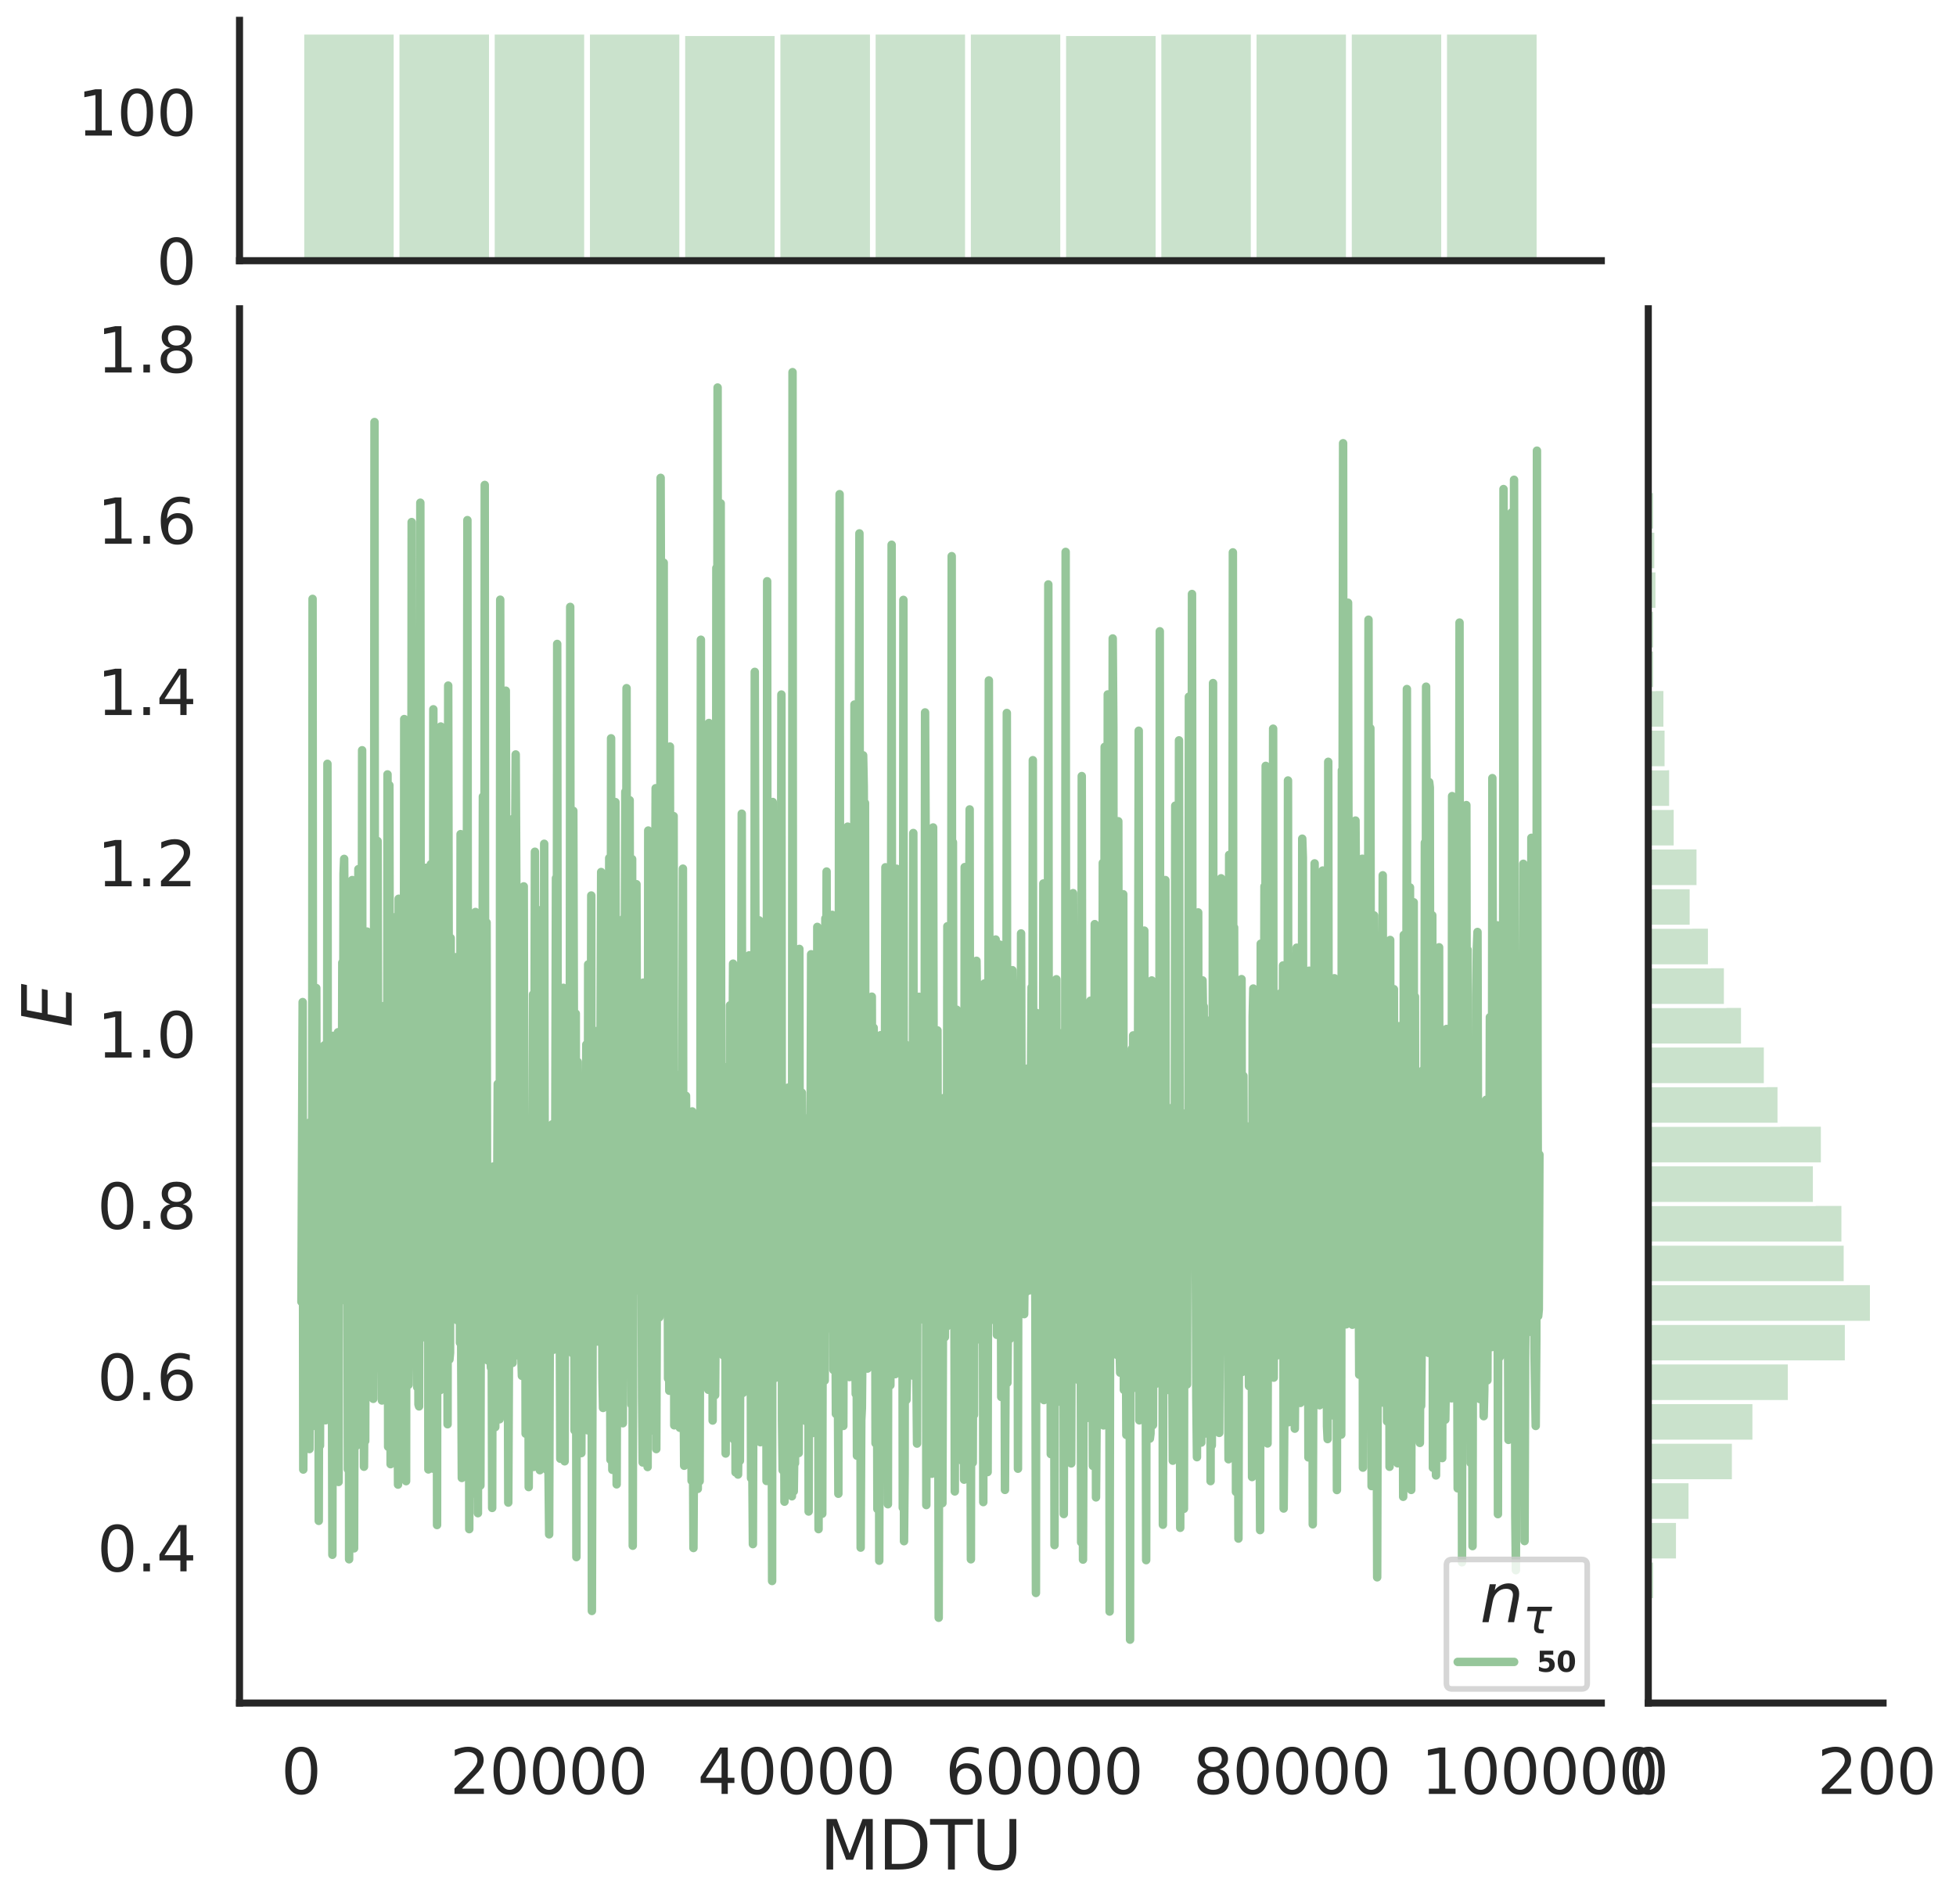 <?xml version="1.0" encoding="utf-8" standalone="no"?>
<!DOCTYPE svg PUBLIC "-//W3C//DTD SVG 1.1//EN"
  "http://www.w3.org/Graphics/SVG/1.1/DTD/svg11.dtd">
<svg height="675.079pt" version="1.1" viewBox="0 0 693.425 675.079" width="693.425pt" xmlns="http://www.w3.org/2000/svg" xmlns:xlink="http://www.w3.org/1999/xlink">
 <defs>
  <style type="text/css">*{stroke-linecap:butt;stroke-linejoin:round;}</style>
 </defs>
 <g id="figure_1">
  <g id="patch_1">
   <path d="M 0 675.079 
L 693.425 675.079 
L 693.425 0 
L 0 0 
z
" style="fill:#ffffff;"/>
  </g>
  <g id="axes_1">
   <g id="patch_2">
    <path d="M 84.914 603.86 
L 567.69 603.86 
L 567.69 109.485 
L 84.914 109.485 
z
" style="fill:none;"/>
   </g>
   <g id="matplotlib.axis_1">
    <g id="xtick_1">
     <g id="text_1">
      <!-- 0 -->
      <g style="fill:#262626;" transform="translate(99.64 636.077)scale(0.22 -0.22)">
       <defs>
        <path d="M 2034 4250 
Q 1547 4250 1301 3770 
Q 1056 3291 1056 2328 
Q 1056 1369 1301 889 
Q 1547 409 2034 409 
Q 2525 409 2770 889 
Q 3016 1369 3016 2328 
Q 3016 3291 2770 3770 
Q 2525 4250 2034 4250 
z
M 2034 4750 
Q 2819 4750 3233 4129 
Q 3647 3509 3647 2328 
Q 3647 1150 3233 529 
Q 2819 -91 2034 -91 
Q 1250 -91 836 529 
Q 422 1150 422 2328 
Q 422 3509 836 4129 
Q 1250 4750 2034 4750 
z
" id="DejaVuSans-30" transform="scale(0.016)"/>
       </defs>
       <use xlink:href="#DejaVuSans-30"/>
      </g>
     </g>
    </g>
    <g id="xtick_2">
     <g id="text_2">
      <!-- 20000 -->
      <g style="fill:#262626;" transform="translate(159.467 636.077)scale(0.22 -0.22)">
       <defs>
        <path d="M 1228 531 
L 3431 531 
L 3431 0 
L 469 0 
L 469 531 
Q 828 903 1448 1529 
Q 2069 2156 2228 2338 
Q 2531 2678 2651 2914 
Q 2772 3150 2772 3378 
Q 2772 3750 2511 3984 
Q 2250 4219 1831 4219 
Q 1534 4219 1204 4116 
Q 875 4013 500 3803 
L 500 4441 
Q 881 4594 1212 4672 
Q 1544 4750 1819 4750 
Q 2544 4750 2975 4387 
Q 3406 4025 3406 3419 
Q 3406 3131 3298 2873 
Q 3191 2616 2906 2266 
Q 2828 2175 2409 1742 
Q 1991 1309 1228 531 
z
" id="DejaVuSans-32" transform="scale(0.016)"/>
       </defs>
       <use xlink:href="#DejaVuSans-32"/>
       <use x="63.623" xlink:href="#DejaVuSans-30"/>
       <use x="127.246" xlink:href="#DejaVuSans-30"/>
       <use x="190.869" xlink:href="#DejaVuSans-30"/>
       <use x="254.492" xlink:href="#DejaVuSans-30"/>
      </g>
     </g>
    </g>
    <g id="xtick_3">
     <g id="text_3">
      <!-- 40000 -->
      <g style="fill:#262626;" transform="translate(247.288 636.077)scale(0.22 -0.22)">
       <defs>
        <path d="M 2419 4116 
L 825 1625 
L 2419 1625 
L 2419 4116 
z
M 2253 4666 
L 3047 4666 
L 3047 1625 
L 3713 1625 
L 3713 1100 
L 3047 1100 
L 3047 0 
L 2419 0 
L 2419 1100 
L 313 1100 
L 313 1709 
L 2253 4666 
z
" id="DejaVuSans-34" transform="scale(0.016)"/>
       </defs>
       <use xlink:href="#DejaVuSans-34"/>
       <use x="63.623" xlink:href="#DejaVuSans-30"/>
       <use x="127.246" xlink:href="#DejaVuSans-30"/>
       <use x="190.869" xlink:href="#DejaVuSans-30"/>
       <use x="254.492" xlink:href="#DejaVuSans-30"/>
      </g>
     </g>
    </g>
    <g id="xtick_4">
     <g id="text_4">
      <!-- 60000 -->
      <g style="fill:#262626;" transform="translate(335.109 636.077)scale(0.22 -0.22)">
       <defs>
        <path d="M 2113 2584 
Q 1688 2584 1439 2293 
Q 1191 2003 1191 1497 
Q 1191 994 1439 701 
Q 1688 409 2113 409 
Q 2538 409 2786 701 
Q 3034 994 3034 1497 
Q 3034 2003 2786 2293 
Q 2538 2584 2113 2584 
z
M 3366 4563 
L 3366 3988 
Q 3128 4100 2886 4159 
Q 2644 4219 2406 4219 
Q 1781 4219 1451 3797 
Q 1122 3375 1075 2522 
Q 1259 2794 1537 2939 
Q 1816 3084 2150 3084 
Q 2853 3084 3261 2657 
Q 3669 2231 3669 1497 
Q 3669 778 3244 343 
Q 2819 -91 2113 -91 
Q 1303 -91 875 529 
Q 447 1150 447 2328 
Q 447 3434 972 4092 
Q 1497 4750 2381 4750 
Q 2619 4750 2861 4703 
Q 3103 4656 3366 4563 
z
" id="DejaVuSans-36" transform="scale(0.016)"/>
       </defs>
       <use xlink:href="#DejaVuSans-36"/>
       <use x="63.623" xlink:href="#DejaVuSans-30"/>
       <use x="127.246" xlink:href="#DejaVuSans-30"/>
       <use x="190.869" xlink:href="#DejaVuSans-30"/>
       <use x="254.492" xlink:href="#DejaVuSans-30"/>
      </g>
     </g>
    </g>
    <g id="xtick_5">
     <g id="text_5">
      <!-- 80000 -->
      <g style="fill:#262626;" transform="translate(422.93 636.077)scale(0.22 -0.22)">
       <defs>
        <path d="M 2034 2216 
Q 1584 2216 1326 1975 
Q 1069 1734 1069 1313 
Q 1069 891 1326 650 
Q 1584 409 2034 409 
Q 2484 409 2743 651 
Q 3003 894 3003 1313 
Q 3003 1734 2745 1975 
Q 2488 2216 2034 2216 
z
M 1403 2484 
Q 997 2584 770 2862 
Q 544 3141 544 3541 
Q 544 4100 942 4425 
Q 1341 4750 2034 4750 
Q 2731 4750 3128 4425 
Q 3525 4100 3525 3541 
Q 3525 3141 3298 2862 
Q 3072 2584 2669 2484 
Q 3125 2378 3379 2068 
Q 3634 1759 3634 1313 
Q 3634 634 3220 271 
Q 2806 -91 2034 -91 
Q 1263 -91 848 271 
Q 434 634 434 1313 
Q 434 1759 690 2068 
Q 947 2378 1403 2484 
z
M 1172 3481 
Q 1172 3119 1398 2916 
Q 1625 2713 2034 2713 
Q 2441 2713 2670 2916 
Q 2900 3119 2900 3481 
Q 2900 3844 2670 4047 
Q 2441 4250 2034 4250 
Q 1625 4250 1398 4047 
Q 1172 3844 1172 3481 
z
" id="DejaVuSans-38" transform="scale(0.016)"/>
       </defs>
       <use xlink:href="#DejaVuSans-38"/>
       <use x="63.623" xlink:href="#DejaVuSans-30"/>
       <use x="127.246" xlink:href="#DejaVuSans-30"/>
       <use x="190.869" xlink:href="#DejaVuSans-30"/>
       <use x="254.492" xlink:href="#DejaVuSans-30"/>
      </g>
     </g>
    </g>
    <g id="xtick_6">
     <g id="text_6">
      <!-- 100000 -->
      <g style="fill:#262626;" transform="translate(503.753 636.077)scale(0.22 -0.22)">
       <defs>
        <path d="M 794 531 
L 1825 531 
L 1825 4091 
L 703 3866 
L 703 4441 
L 1819 4666 
L 2450 4666 
L 2450 531 
L 3481 531 
L 3481 0 
L 794 0 
L 794 531 
z
" id="DejaVuSans-31" transform="scale(0.016)"/>
       </defs>
       <use xlink:href="#DejaVuSans-31"/>
       <use x="63.623" xlink:href="#DejaVuSans-30"/>
       <use x="127.246" xlink:href="#DejaVuSans-30"/>
       <use x="190.869" xlink:href="#DejaVuSans-30"/>
       <use x="254.492" xlink:href="#DejaVuSans-30"/>
       <use x="318.115" xlink:href="#DejaVuSans-30"/>
      </g>
     </g>
    </g>
    <g id="text_7">
     <!-- MDTU -->
     <g style="fill:#262626;" transform="translate(290.596 662.888)scale(0.24 -0.24)">
      <defs>
       <path d="M 628 4666 
L 1569 4666 
L 2759 1491 
L 3956 4666 
L 4897 4666 
L 4897 0 
L 4281 0 
L 4281 4097 
L 3078 897 
L 2444 897 
L 1241 4097 
L 1241 0 
L 628 0 
L 628 4666 
z
" id="DejaVuSans-4d" transform="scale(0.016)"/>
       <path d="M 1259 4147 
L 1259 519 
L 2022 519 
Q 2988 519 3436 956 
Q 3884 1394 3884 2338 
Q 3884 3275 3436 3711 
Q 2988 4147 2022 4147 
L 1259 4147 
z
M 628 4666 
L 1925 4666 
Q 3281 4666 3915 4102 
Q 4550 3538 4550 2338 
Q 4550 1131 3912 565 
Q 3275 0 1925 0 
L 628 0 
L 628 4666 
z
" id="DejaVuSans-44" transform="scale(0.016)"/>
       <path d="M -19 4666 
L 3928 4666 
L 3928 4134 
L 2272 4134 
L 2272 0 
L 1638 0 
L 1638 4134 
L -19 4134 
L -19 4666 
z
" id="DejaVuSans-54" transform="scale(0.016)"/>
       <path d="M 556 4666 
L 1191 4666 
L 1191 1831 
Q 1191 1081 1462 751 
Q 1734 422 2344 422 
Q 2950 422 3222 751 
Q 3494 1081 3494 1831 
L 3494 4666 
L 4128 4666 
L 4128 1753 
Q 4128 841 3676 375 
Q 3225 -91 2344 -91 
Q 1459 -91 1007 375 
Q 556 841 556 1753 
L 556 4666 
z
" id="DejaVuSans-55" transform="scale(0.016)"/>
      </defs>
      <use xlink:href="#DejaVuSans-4d"/>
      <use x="86.279" xlink:href="#DejaVuSans-44"/>
      <use x="163.281" xlink:href="#DejaVuSans-54"/>
      <use x="224.365" xlink:href="#DejaVuSans-55"/>
     </g>
    </g>
   </g>
   <g id="matplotlib.axis_2">
    <g id="ytick_1">
     <g id="text_8">
      <!-- 0.4 -->
      <g style="fill:#262626;" transform="translate(34.428 557.171)scale(0.22 -0.22)">
       <defs>
        <path d="M 684 794 
L 1344 794 
L 1344 0 
L 684 0 
L 684 794 
z
" id="DejaVuSans-2e" transform="scale(0.016)"/>
       </defs>
       <use xlink:href="#DejaVuSans-30"/>
       <use x="63.623" xlink:href="#DejaVuSans-2e"/>
       <use x="95.41" xlink:href="#DejaVuSans-34"/>
      </g>
     </g>
    </g>
    <g id="ytick_2">
     <g id="text_9">
      <!-- 0.6 -->
      <g style="fill:#262626;" transform="translate(34.428 496.444)scale(0.22 -0.22)">
       <use xlink:href="#DejaVuSans-30"/>
       <use x="63.623" xlink:href="#DejaVuSans-2e"/>
       <use x="95.41" xlink:href="#DejaVuSans-36"/>
      </g>
     </g>
    </g>
    <g id="ytick_3">
     <g id="text_10">
      <!-- 0.8 -->
      <g style="fill:#262626;" transform="translate(34.428 435.718)scale(0.22 -0.22)">
       <use xlink:href="#DejaVuSans-30"/>
       <use x="63.623" xlink:href="#DejaVuSans-2e"/>
       <use x="95.41" xlink:href="#DejaVuSans-38"/>
      </g>
     </g>
    </g>
    <g id="ytick_4">
     <g id="text_11">
      <!-- 1.0 -->
      <g style="fill:#262626;" transform="translate(34.428 374.991)scale(0.22 -0.22)">
       <use xlink:href="#DejaVuSans-31"/>
       <use x="63.623" xlink:href="#DejaVuSans-2e"/>
       <use x="95.41" xlink:href="#DejaVuSans-30"/>
      </g>
     </g>
    </g>
    <g id="ytick_5">
     <g id="text_12">
      <!-- 1.2 -->
      <g style="fill:#262626;" transform="translate(34.428 314.264)scale(0.22 -0.22)">
       <use xlink:href="#DejaVuSans-31"/>
       <use x="63.623" xlink:href="#DejaVuSans-2e"/>
       <use x="95.41" xlink:href="#DejaVuSans-32"/>
      </g>
     </g>
    </g>
    <g id="ytick_6">
     <g id="text_13">
      <!-- 1.4 -->
      <g style="fill:#262626;" transform="translate(34.428 253.537)scale(0.22 -0.22)">
       <use xlink:href="#DejaVuSans-31"/>
       <use x="63.623" xlink:href="#DejaVuSans-2e"/>
       <use x="95.41" xlink:href="#DejaVuSans-34"/>
      </g>
     </g>
    </g>
    <g id="ytick_7">
     <g id="text_14">
      <!-- 1.6 -->
      <g style="fill:#262626;" transform="translate(34.428 192.81)scale(0.22 -0.22)">
       <use xlink:href="#DejaVuSans-31"/>
       <use x="63.623" xlink:href="#DejaVuSans-2e"/>
       <use x="95.41" xlink:href="#DejaVuSans-36"/>
      </g>
     </g>
    </g>
    <g id="ytick_8">
     <g id="text_15">
      <!-- 1.8 -->
      <g style="fill:#262626;" transform="translate(34.428 132.083)scale(0.22 -0.22)">
       <use xlink:href="#DejaVuSans-31"/>
       <use x="63.623" xlink:href="#DejaVuSans-2e"/>
       <use x="95.41" xlink:href="#DejaVuSans-38"/>
      </g>
     </g>
    </g>
    <g id="text_16">
     <!-- $E$ -->
     <g style="fill:#262626;" transform="translate(25.436 364.352)rotate(-90)scale(0.24 -0.24)">
      <defs>
       <path d="M 1081 4666 
L 4031 4666 
L 3928 4134 
L 1606 4134 
L 1338 2753 
L 3566 2753 
L 3463 2222 
L 1234 2222 
L 909 531 
L 3284 531 
L 3181 0 
L 172 0 
L 1081 4666 
z
" id="DejaVuSans-Oblique-45" transform="scale(0.016)"/>
      </defs>
      <use transform="translate(0 0.094)" xlink:href="#DejaVuSans-Oblique-45"/>
     </g>
    </g>
   </g>
   <g id="line2d_1">
    <path clip-path="url(#p7848410bf6)" d="M 106.859 461.597 
L 107.298 355.315 
L 107.517 521.075 
L 107.956 413.933 
L 108.176 490.029 
L 108.396 433.019 
L 108.615 482.233 
L 108.835 477.72 
L 109.054 495.014 
L 109.493 400.877 
L 109.713 513.807 
L 109.932 397.894 
L 110.152 422.704 
L 110.591 505.788 
L 110.811 212.346 
L 111.03 474.639 
L 111.25 437.241 
L 111.469 378.438 
L 111.689 469.186 
L 111.908 351.653 
L 112.128 350.331 
L 112.348 460.561 
L 112.567 385.483 
L 112.787 422.79 
L 113.006 539.264 
L 113.226 427.375 
L 113.445 512.573 
L 113.665 390.456 
L 113.884 443.593 
L 114.104 448.952 
L 114.324 489.834 
L 114.543 497.761 
L 114.982 370.645 
L 115.421 503.601 
L 115.641 376.263 
L 115.86 502.419 
L 116.08 270.831 
L 116.299 474.023 
L 116.519 387.152 
L 116.739 371.166 
L 116.958 405.256 
L 117.397 374.636 
L 117.836 551.292 
L 118.056 367.295 
L 118.495 482.43 
L 118.715 400.566 
L 118.934 487.383 
L 119.154 481.986 
L 119.373 434.521 
L 119.593 447.548 
L 119.812 366.021 
L 120.032 525.473 
L 120.251 396.937 
L 120.471 456.377 
L 120.691 456.158 
L 120.91 461.174 
L 121.13 425.382 
L 121.349 341.343 
L 121.569 432.607 
L 121.788 309.787 
L 122.008 304.548 
L 122.227 338.55 
L 122.447 354.623 
L 122.667 348.856 
L 122.886 391.711 
L 123.106 391.963 
L 123.325 520.976 
L 123.545 335.201 
L 123.764 552.887 
L 124.203 401.811 
L 124.423 488.091 
L 124.643 478.67 
L 124.862 312.048 
L 125.082 399.264 
L 125.301 314.995 
L 125.521 549.019 
L 125.96 377.189 
L 126.179 505.425 
L 126.399 512.597 
L 127.058 308.171 
L 127.277 468.244 
L 127.497 502.009 
L 127.936 376.872 
L 128.155 417.389 
L 128.375 266.025 
L 128.594 509.887 
L 128.814 441.498 
L 129.034 520.069 
L 129.253 487.646 
L 129.473 510.959 
L 129.692 434.526 
L 129.912 445.794 
L 130.131 330.32 
L 130.351 401.538 
L 130.57 355.822 
L 130.79 342.911 
L 131.01 478.931 
L 131.229 381.554 
L 131.449 452.013 
L 131.668 429.834 
L 131.888 365.724 
L 132.107 478.65 
L 132.327 495.997 
L 132.546 430.916 
L 132.766 149.648 
L 132.986 485.444 
L 133.425 402.159 
L 133.644 453.683 
L 133.864 298.205 
L 134.303 480.24 
L 134.522 469.404 
L 134.962 366.195 
L 135.401 496.588 
L 135.62 397.503 
L 135.84 469.661 
L 136.059 356.714 
L 136.279 383.985 
L 136.498 429.82 
L 136.718 424.917 
L 136.937 474.389 
L 137.157 486.329 
L 137.377 274.586 
L 137.596 512.992 
L 138.035 278.42 
L 138.474 519.167 
L 138.913 478.439 
L 139.133 418.204 
L 139.353 430.961 
L 139.572 497.017 
L 139.792 418.901 
L 140.011 502.24 
L 140.67 324.919 
L 140.889 477.532 
L 141.109 526.413 
L 141.329 318.682 
L 141.548 458.573 
L 141.768 466.206 
L 141.987 504.388 
L 142.426 379.415 
L 142.865 502.569 
L 143.085 479.31 
L 143.305 254.969 
L 143.524 454.078 
L 143.744 425.452 
L 143.963 525.186 
L 144.183 322.968 
L 144.402 348.501 
L 144.622 288.423 
L 144.841 491.023 
L 145.5 411.087 
L 145.72 462.997 
L 145.939 185.117 
L 146.159 458.001 
L 146.378 315.304 
L 146.598 442.379 
L 146.817 450.749 
L 147.037 474.653 
L 147.256 369.97 
L 147.476 414.885 
L 147.696 434.589 
L 147.915 491.905 
L 148.135 412.135 
L 148.354 497.997 
L 148.574 498.684 
L 148.793 404.483 
L 149.013 178.25 
L 149.232 457.684 
L 149.452 399.09 
L 149.672 417.541 
L 149.891 449.994 
L 150.111 431.85 
L 150.33 464.453 
L 150.55 378.258 
L 150.769 473.909 
L 150.989 307.704 
L 151.208 433.036 
L 151.428 474.775 
L 151.648 311.516 
L 151.867 521.029 
L 152.087 404.104 
L 152.306 374.654 
L 152.526 437.929 
L 152.745 306.433 
L 152.965 428.491 
L 153.184 448.582 
L 153.404 520.742 
L 153.624 251.501 
L 153.843 404.931 
L 154.063 457.14 
L 154.282 407.52 
L 154.502 464.582 
L 154.721 261.132 
L 154.941 540.748 
L 155.16 309.592 
L 155.38 376.909 
L 155.6 378.926 
L 156.039 492.932 
L 156.258 257.605 
L 156.478 430.572 
L 156.697 436.417 
L 156.917 325.643 
L 157.136 340.906 
L 157.356 438.501 
L 157.795 365.319 
L 158.015 266.829 
L 158.234 375.473 
L 158.454 355.449 
L 158.673 505.008 
L 158.893 243.097 
L 159.332 482.057 
L 159.551 479.677 
L 159.771 332.604 
L 159.991 450.381 
L 160.21 417.901 
L 160.43 421.023 
L 160.649 340.438 
L 160.869 391.179 
L 161.088 351.389 
L 161.308 459.858 
L 161.527 339.41 
L 161.747 420.364 
L 161.967 438.35 
L 162.186 468.192 
L 162.406 382.25 
L 162.625 403.436 
L 162.845 368.721 
L 163.064 476.098 
L 163.284 295.765 
L 163.503 481.344 
L 163.723 524.056 
L 163.943 325.613 
L 164.162 522.61 
L 164.382 510.954 
L 164.601 384.609 
L 164.821 351.633 
L 165.04 397.79 
L 165.26 353.94 
L 165.479 337.071 
L 165.699 184.423 
L 165.919 424.784 
L 166.138 400.588 
L 166.358 542.201 
L 166.577 454.878 
L 166.797 530.077 
L 167.236 388.827 
L 167.455 468.934 
L 167.675 367.215 
L 168.114 447.908 
L 168.334 439.593 
L 168.553 323.372 
L 168.773 358.579 
L 168.992 369.774 
L 169.431 536.547 
L 169.651 348.537 
L 169.87 432.847 
L 170.09 363.332 
L 170.31 526.743 
L 170.529 423.067 
L 170.749 459.77 
L 170.968 420.938 
L 171.188 282.466 
L 171.407 461.129 
L 171.627 459.495 
L 171.846 171.953 
L 172.066 476.407 
L 172.286 442.654 
L 172.505 327.099 
L 172.725 453.568 
L 172.944 482.377 
L 173.164 420.34 
L 173.383 473.832 
L 173.603 429.793 
L 173.822 480.324 
L 174.042 484.929 
L 174.262 458.819 
L 174.481 534.684 
L 174.701 418.195 
L 174.92 413.609 
L 175.14 469.722 
L 175.359 459.908 
L 175.579 506.026 
L 175.798 464.371 
L 176.018 472.053 
L 176.457 384.324 
L 176.677 422.488 
L 176.896 422.198 
L 177.116 503.239 
L 177.335 212.639 
L 177.555 422.178 
L 177.774 400.144 
L 177.994 424.918 
L 178.213 350.839 
L 178.433 466.846 
L 178.653 481.821 
L 179.092 265.498 
L 179.311 244.905 
L 179.531 334.11 
L 179.75 358.414 
L 180.189 532.787 
L 180.409 486.833 
L 180.629 410.102 
L 180.848 374.692 
L 181.068 405.357 
L 181.287 462.493 
L 181.507 393.837 
L 181.726 483.264 
L 181.946 290.288 
L 182.165 458.059 
L 182.385 449.39 
L 182.605 304.675 
L 182.824 267.512 
L 183.044 313.754 
L 183.263 445.176 
L 183.483 480.564 
L 183.702 354.974 
L 183.922 392.885 
L 184.141 454.941 
L 184.361 393.936 
L 184.581 426.16 
L 184.8 479.786 
L 185.02 487.844 
L 185.239 320.147 
L 185.459 434.125 
L 185.678 314.287 
L 185.898 428.352 
L 186.117 402.559 
L 186.337 508.352 
L 186.557 483.827 
L 186.776 484.443 
L 187.215 418.459 
L 187.435 527.29 
L 187.874 434.294 
L 188.093 444.535 
L 188.313 491.949 
L 188.532 488.009 
L 188.972 352.594 
L 189.191 520.149 
L 189.63 302.009 
L 190.069 482.038 
L 190.289 440.647 
L 190.508 458.104 
L 190.728 322.669 
L 190.948 441.892 
L 191.167 411.934 
L 191.387 521.298 
L 191.606 408.886 
L 191.826 426.846 
L 192.045 475.721 
L 192.265 467.326 
L 192.484 409.965 
L 192.704 482.498 
L 192.924 299.183 
L 193.143 438.586 
L 193.363 438.804 
L 193.582 451.571 
L 193.802 455.443 
L 194.021 521.374 
L 194.241 412.529 
L 194.46 522.418 
L 194.68 544.043 
L 195.119 410.531 
L 195.339 469.175 
L 195.778 398.659 
L 195.997 458.197 
L 196.217 478.595 
L 196.436 419.119 
L 196.656 476.176 
L 197.095 311.372 
L 197.315 421.053 
L 197.534 228.32 
L 197.754 413.451 
L 197.973 365.573 
L 198.193 442.434 
L 198.412 459.254 
L 198.632 517.236 
L 198.851 352.165 
L 199.071 446.795 
L 199.291 420.504 
L 199.51 411.946 
L 199.73 350.258 
L 199.949 414.892 
L 200.169 518.148 
L 200.388 404.956 
L 200.608 474.99 
L 200.827 459.405 
L 201.267 442.568 
L 201.486 365.648 
L 201.706 373.014 
L 201.925 467.26 
L 202.145 215.193 
L 202.364 444.653 
L 202.584 478.813 
L 202.803 413.165 
L 203.023 479.915 
L 203.243 287.507 
L 203.462 367.288 
L 203.682 507.194 
L 203.901 461.782 
L 204.121 359.393 
L 204.34 552.116 
L 204.56 405.186 
L 204.779 376.497 
L 204.999 464.219 
L 205.219 481.024 
L 205.438 384.925 
L 205.658 440.85 
L 205.877 418.487 
L 206.097 515.242 
L 206.316 424.82 
L 206.536 425.928 
L 206.755 414.905 
L 206.975 467.775 
L 207.195 431.166 
L 207.414 496.579 
L 207.634 404.825 
L 207.853 370.368 
L 208.073 496.822 
L 208.292 507.138 
L 208.512 341.965 
L 208.731 474.019 
L 208.951 497.192 
L 209.17 365.57 
L 209.39 410.745 
L 209.61 317.527 
L 209.829 571.212 
L 210.268 403.448 
L 210.488 376.883 
L 210.927 468.539 
L 211.146 475.273 
L 211.366 365.603 
L 211.805 475.681 
L 212.025 367.766 
L 212.244 446.436 
L 212.464 367.74 
L 212.683 425.638 
L 213.122 309.206 
L 213.562 488.357 
L 213.781 499.226 
L 214.001 408.171 
L 214.22 460.702 
L 214.44 342.182 
L 214.659 492.048 
L 214.879 356.41 
L 215.098 430.238 
L 215.318 371.4 
L 215.538 482.657 
L 215.757 427.004 
L 215.977 304.251 
L 216.196 459.57 
L 216.416 517.616 
L 216.635 261.788 
L 217.074 521.16 
L 217.514 382.464 
L 217.733 462.114 
L 217.953 443.856 
L 218.172 284.398 
L 218.611 526.319 
L 218.831 451.82 
L 219.05 421.392 
L 219.27 428.718 
L 219.489 414.564 
L 219.709 462.526 
L 219.929 392.677 
L 220.148 410.197 
L 220.368 375.234 
L 220.587 401.51 
L 220.807 504.656 
L 221.026 325.755 
L 221.246 411.917 
L 221.685 280.735 
L 221.905 400.915 
L 222.124 244.011 
L 222.344 455.432 
L 222.563 339.574 
L 222.783 441.52 
L 223.002 324.293 
L 223.222 283.733 
L 223.441 421.102 
L 223.881 498.067 
L 224.1 304.625 
L 224.32 548.086 
L 224.759 313.794 
L 224.978 383.24 
L 225.198 386.293 
L 225.417 424.021 
L 225.637 313.524 
L 225.857 405.826 
L 226.076 358.978 
L 226.296 457.516 
L 226.515 441.933 
L 226.735 451.291 
L 226.954 429.675 
L 227.174 428.962 
L 227.393 416.547 
L 227.613 495.6 
L 227.833 518.559 
L 228.052 348.415 
L 228.272 348.627 
L 228.491 360.588 
L 228.711 407.366 
L 228.93 364.412 
L 229.15 494.191 
L 229.369 387.034 
L 229.589 520.178 
L 229.808 294.495 
L 230.248 507.497 
L 230.467 433.342 
L 230.687 447.551 
L 230.906 420.188 
L 231.126 413.883 
L 231.565 351.558 
L 231.784 431.453 
L 232.443 279.492 
L 232.663 513.814 
L 233.102 395.529 
L 233.321 377.368 
L 233.541 451.613 
L 233.76 467.088 
L 233.98 461.2 
L 234.2 169.438 
L 234.419 253.67 
L 234.639 432.034 
L 234.858 443.07 
L 235.297 199.523 
L 235.517 460.699 
L 235.956 439.541 
L 236.176 346.233 
L 236.395 396.257 
L 236.615 403.934 
L 236.834 488.79 
L 237.054 410.178 
L 237.273 493.132 
L 237.493 264.71 
L 237.712 416.179 
L 237.932 455.953 
L 238.151 446.798 
L 238.371 365.032 
L 238.591 347.395 
L 238.81 289.375 
L 239.03 505.393 
L 239.249 458.273 
L 239.469 453.206 
L 239.688 402.947 
L 239.908 403.488 
L 240.127 416.533 
L 240.347 417.361 
L 240.567 381.257 
L 240.786 421.883 
L 241.006 506.259 
L 241.225 406.566 
L 241.445 492.519 
L 241.664 492.663 
L 242.103 308.005 
L 242.323 488.074 
L 242.543 519.724 
L 242.762 467.85 
L 242.982 469.457 
L 243.201 388.559 
L 243.64 446.487 
L 243.86 477.664 
L 244.079 426.502 
L 244.299 478.69 
L 244.519 433.246 
L 244.738 436.152 
L 244.958 416.251 
L 245.177 525.032 
L 245.397 394.082 
L 245.616 499.767 
L 245.836 548.891 
L 246.275 470.457 
L 246.714 398.228 
L 246.934 520.074 
L 247.153 474.716 
L 247.373 527.927 
L 247.592 411.222 
L 247.812 430.924 
L 248.031 525.207 
L 248.251 441.721 
L 248.47 226.838 
L 248.69 471.804 
L 248.91 449.715 
L 249.129 352.348 
L 249.349 311.102 
L 249.568 435.245 
L 249.788 447.489 
L 250.007 433.377 
L 250.227 377.326 
L 250.446 471.026 
L 250.666 381.155 
L 250.886 460.137 
L 251.105 492.787 
L 251.325 256.353 
L 251.544 373.425 
L 251.983 451.736 
L 252.203 444.853 
L 252.422 329.922 
L 252.642 503.694 
L 252.862 407.906 
L 253.081 459.195 
L 253.301 439.512 
L 253.52 494.694 
L 253.74 463.957 
L 253.959 201.397 
L 254.179 344.768 
L 254.398 137.41 
L 254.618 413.125 
L 254.838 359.075 
L 255.057 366.558 
L 255.277 422.923 
L 255.496 178.473 
L 255.716 448.639 
L 256.155 428.634 
L 256.374 480.583 
L 256.594 431.403 
L 256.814 417.323 
L 257.033 380.73 
L 257.253 515.388 
L 257.472 465.882 
L 257.692 442.466 
L 257.911 382.813 
L 258.131 440.654 
L 258.35 377.873 
L 258.57 433.357 
L 258.789 356.468 
L 259.009 371.149 
L 259.229 447.325 
L 259.448 395.568 
L 259.668 380.215 
L 259.887 341.695 
L 260.107 510.391 
L 260.326 489.263 
L 260.546 443.985 
L 260.765 522.086 
L 260.985 367.227 
L 261.205 401.836 
L 261.644 522.847 
L 261.863 505.732 
L 262.083 435.785 
L 262.302 517.988 
L 262.961 288.513 
L 263.181 460.478 
L 263.4 493.904 
L 264.059 388.023 
L 264.278 460.83 
L 264.717 388.1 
L 264.937 354.309 
L 265.157 463.48 
L 265.596 338.732 
L 265.815 356.653 
L 266.254 524.139 
L 266.474 453.105 
L 266.693 518.139 
L 266.913 547.509 
L 267.133 470.398 
L 267.352 506.324 
L 267.572 238.232 
L 267.791 325.46 
L 268.011 341.843 
L 268.23 377.188 
L 268.45 372.836 
L 268.669 479.735 
L 269.108 326.333 
L 269.548 511.375 
L 269.767 499.382 
L 269.987 419.285 
L 270.206 427.037 
L 270.426 407.941 
L 270.645 435.689 
L 270.865 423.006 
L 271.084 379.562 
L 271.304 441.745 
L 271.524 359.158 
L 271.743 525.118 
L 271.963 206.093 
L 272.182 490.987 
L 272.402 302.005 
L 272.621 497.992 
L 272.841 479.015 
L 273.06 470.789 
L 273.28 491.472 
L 273.5 457.925 
L 273.719 560.593 
L 273.939 284.378 
L 274.158 410.518 
L 274.378 445.352 
L 274.597 376.363 
L 274.817 488.603 
L 275.036 468.332 
L 275.695 377.383 
L 275.915 475.662 
L 276.134 468.607 
L 276.354 379.349 
L 276.573 410.79 
L 276.793 378.864 
L 277.012 246.272 
L 277.232 503.413 
L 277.452 521.304 
L 277.671 474.719 
L 277.891 470.534 
L 278.11 532.463 
L 278.549 406.559 
L 278.769 477.334 
L 278.988 424.985 
L 279.208 478.912 
L 279.427 385.636 
L 280.086 497.179 
L 280.306 496.726 
L 280.525 443.902 
L 280.745 530.551 
L 280.964 131.956 
L 281.184 481.069 
L 281.403 528.783 
L 281.623 513.124 
L 281.843 518.836 
L 282.062 444.425 
L 282.282 484.535 
L 282.721 436.126 
L 283.16 515.226 
L 283.379 336.463 
L 283.599 466.094 
L 283.819 396.498 
L 284.038 414.654 
L 284.258 387.422 
L 284.477 411.675 
L 284.697 421.2 
L 284.916 469.749 
L 285.136 414.862 
L 285.575 503.822 
L 285.795 396.581 
L 286.234 495.213 
L 286.453 412.405 
L 286.673 535.949 
L 286.892 425.924 
L 287.112 483.124 
L 287.551 338.362 
L 287.99 508.149 
L 288.21 412.23 
L 288.429 395.35 
L 288.649 435.552 
L 288.868 432.987 
L 289.088 506.538 
L 289.307 348.768 
L 289.527 472.041 
L 289.746 328.654 
L 290.186 542.198 
L 290.405 433.438 
L 290.625 456.438 
L 290.844 517.844 
L 291.283 386.537 
L 291.503 536.743 
L 291.722 433.731 
L 291.942 452.241 
L 292.162 347.983 
L 292.381 489.499 
L 292.601 325.661 
L 292.82 405.327 
L 293.04 309.027 
L 293.259 445.84 
L 293.479 442.23 
L 293.698 456.119 
L 293.918 426.53 
L 294.138 445.812 
L 294.357 442.137 
L 294.577 471.19 
L 294.796 463.606 
L 295.016 324.384 
L 295.235 364.733 
L 295.455 485.755 
L 295.674 392.801 
L 295.894 397.527 
L 296.333 501.344 
L 296.553 500.599 
L 296.772 424.677 
L 297.211 529.66 
L 297.431 290.973 
L 297.65 175.225 
L 297.87 406.075 
L 298.09 505.758 
L 298.309 372.851 
L 298.529 311.685 
L 298.968 505.61 
L 299.187 434.055 
L 299.407 440.535 
L 299.626 470.867 
L 299.846 312.387 
L 300.065 343.067 
L 300.285 336.38 
L 300.505 293.112 
L 300.724 441.421 
L 300.944 440.304 
L 301.163 488.284 
L 301.383 419.077 
L 301.602 409.145 
L 301.822 421.699 
L 302.041 441.494 
L 302.261 414.816 
L 302.481 338.578 
L 302.7 463.067 
L 302.92 249.813 
L 303.139 463.517 
L 303.359 494.26 
L 303.578 439.499 
L 303.798 516.155 
L 304.017 333.062 
L 304.237 478.433 
L 304.457 274.061 
L 304.676 189.127 
L 305.115 548.758 
L 305.335 503.549 
L 305.554 499.252 
L 305.774 473.993 
L 305.993 267.819 
L 306.213 278.912 
L 306.433 333.188 
L 306.652 284.736 
L 306.872 474.355 
L 307.091 454.536 
L 307.53 485.278 
L 307.75 455.805 
L 307.969 456.898 
L 308.189 445.577 
L 308.409 411.365 
L 308.628 401.303 
L 308.848 410.578 
L 309.067 353.398 
L 309.287 430.315 
L 309.506 431.475 
L 309.726 364.413 
L 309.945 473.983 
L 310.165 374.105 
L 310.384 511.749 
L 310.824 444.148 
L 311.043 535.08 
L 311.482 406.496 
L 311.702 553.388 
L 312.141 367.075 
L 312.36 473.925 
L 312.58 521.775 
L 313.019 386.435 
L 313.239 395.518 
L 313.458 394.861 
L 313.678 401.99 
L 313.897 307.521 
L 314.117 338.435 
L 314.336 454.866 
L 314.556 342.504 
L 314.776 533.369 
L 314.995 401.513 
L 315.215 413.793 
L 315.434 491.34 
L 315.654 491.186 
L 316.093 193.154 
L 316.312 480.144 
L 316.532 484.782 
L 316.752 378.66 
L 316.971 334.352 
L 317.191 332.351 
L 317.41 487.236 
L 317.849 308.035 
L 318.069 348.859 
L 318.288 359.081 
L 318.508 313.462 
L 318.728 419.362 
L 318.947 320.301 
L 319.386 423.291 
L 319.606 436.686 
L 319.825 392.984 
L 320.045 534.6 
L 320.264 212.707 
L 320.484 546.473 
L 320.703 522.097 
L 320.923 370.229 
L 321.362 496.387 
L 321.801 476.864 
L 322.24 435.757 
L 322.46 449.668 
L 322.679 402.232 
L 322.899 412.887 
L 323.119 438.038 
L 323.338 438.466 
L 323.558 426.196 
L 323.777 295.37 
L 323.997 487.912 
L 324.216 447.701 
L 324.436 438.439 
L 324.655 485.98 
L 324.875 487.055 
L 325.095 511.867 
L 325.314 404.85 
L 325.753 353.437 
L 325.973 459.083 
L 326.192 443.744 
L 326.412 448.129 
L 326.631 455.865 
L 326.851 442.018 
L 327.071 402.712 
L 327.29 467.908 
L 327.51 389.701 
L 327.729 455.393 
L 327.949 252.609 
L 328.168 299.306 
L 328.388 533.66 
L 328.827 297.656 
L 329.047 464.917 
L 329.266 455.521 
L 329.486 501.387 
L 329.705 454.172 
L 329.925 328.833 
L 330.144 307.936 
L 330.364 522.558 
L 330.583 307.425 
L 330.803 293.395 
L 331.022 395.591 
L 331.242 439.739 
L 331.462 458.133 
L 331.681 439.313 
L 331.901 435.411 
L 332.12 420.906 
L 332.34 365.356 
L 332.779 573.615 
L 332.998 470.757 
L 333.218 471.083 
L 333.438 461.288 
L 333.657 503.523 
L 333.877 480.362 
L 334.096 532.99 
L 334.535 389.345 
L 334.755 395.695 
L 334.974 474.139 
L 335.194 429.4 
L 335.633 470.372 
L 335.853 328.441 
L 336.072 447.123 
L 336.292 420.823 
L 336.511 445.271 
L 336.731 448.498 
L 336.95 434.674 
L 337.17 390.514 
L 337.39 197.205 
L 337.609 439.341 
L 337.829 298.664 
L 338.048 434.588 
L 338.268 418.859 
L 338.487 528.835 
L 338.707 372.577 
L 338.926 423.649 
L 339.146 358.01 
L 339.366 419.275 
L 339.585 397.617 
L 339.805 359.859 
L 340.024 486.447 
L 340.244 462.068 
L 340.463 400.884 
L 340.683 436.007 
L 340.902 517.841 
L 341.122 429.709 
L 341.341 473.755 
L 341.561 464.176 
L 341.781 524.657 
L 342 307.458 
L 342.22 504.213 
L 342.439 437.304 
L 342.659 522.85 
L 342.878 373.329 
L 343.098 340.877 
L 343.317 469.329 
L 343.537 343.574 
L 343.757 287.002 
L 343.976 484.118 
L 344.196 552.894 
L 344.415 401.841 
L 344.635 346.586 
L 344.854 518.632 
L 345.074 450.52 
L 345.293 501.701 
L 345.513 413.9 
L 345.733 393.345 
L 345.952 475.255 
L 346.172 340.675 
L 346.391 357.291 
L 346.611 437.595 
L 346.83 401.23 
L 347.05 439.111 
L 347.489 374.198 
L 347.709 439.042 
L 347.928 441.523 
L 348.367 399.356 
L 348.587 532.614 
L 348.806 382.979 
L 349.026 348.713 
L 349.245 489.949 
L 349.465 421.977 
L 349.685 431.587 
L 349.904 424.877 
L 350.124 521.962 
L 350.343 410.191 
L 350.563 241.258 
L 350.782 368.921 
L 351.221 467.66 
L 351.441 350.827 
L 351.66 454.571 
L 351.88 387.92 
L 352.1 447.015 
L 352.319 406.745 
L 352.539 333.887 
L 352.758 468.293 
L 352.978 333.136 
L 353.417 473.315 
L 353.636 392.522 
L 353.856 408.217 
L 354.076 389.506 
L 354.295 455.991 
L 354.515 334.956 
L 354.954 495.335 
L 355.612 375.216 
L 355.832 470.572 
L 356.052 439.019 
L 356.271 528.289 
L 356.71 447.092 
L 356.93 252.809 
L 357.149 490.305 
L 357.369 462.702 
L 357.588 390.074 
L 357.808 459.629 
L 358.028 474.756 
L 358.247 379.39 
L 358.467 462.417 
L 358.686 366.374 
L 358.906 344.007 
L 359.125 364.543 
L 359.345 439.344 
L 359.564 434.244 
L 359.784 385.832 
L 360.003 452.406 
L 360.223 378.631 
L 360.443 433.746 
L 360.662 368.055 
L 360.882 520.778 
L 361.101 373.789 
L 361.321 449.911 
L 361.54 396.469 
L 361.76 444.14 
L 361.979 330.979 
L 362.199 403.346 
L 362.419 382.347 
L 362.638 434.996 
L 362.858 381.567 
L 363.077 465.969 
L 363.297 445.674 
L 363.516 458.39 
L 363.736 411.697 
L 363.955 455.571 
L 364.175 378.903 
L 364.395 452.115 
L 364.614 448.176 
L 364.834 457.566 
L 365.053 410.097 
L 365.273 450.907 
L 365.492 380.414 
L 365.712 350.062 
L 365.931 452.682 
L 366.151 269.548 
L 366.371 457.62 
L 366.59 413.716 
L 367.029 452.205 
L 367.249 564.831 
L 367.468 359.163 
L 367.688 361.843 
L 367.907 493.543 
L 368.127 365.245 
L 368.347 453.14 
L 368.566 480.79 
L 369.005 371.244 
L 369.444 486.113 
L 369.664 470.983 
L 369.883 313.267 
L 370.103 496.439 
L 370.322 392.285 
L 370.981 474.003 
L 371.201 474.564 
L 371.42 432.17 
L 371.64 207.228 
L 371.859 480.173 
L 372.079 408.288 
L 372.298 382.189 
L 372.518 515.586 
L 372.738 492.71 
L 372.957 413.967 
L 373.177 490.49 
L 373.396 492.055 
L 373.616 395.664 
L 373.835 547.871 
L 374.055 411.696 
L 374.494 347.227 
L 374.714 492.095 
L 375.153 411.49 
L 375.372 464.453 
L 375.592 410.597 
L 375.811 422.941 
L 376.031 428.201 
L 376.25 395.251 
L 376.47 497.348 
L 376.69 469.054 
L 376.909 366.136 
L 377.129 536.853 
L 377.348 434.296 
L 377.568 449.484 
L 377.787 195.691 
L 378.007 452.213 
L 378.226 457.003 
L 378.446 424.512 
L 378.666 492.8 
L 378.885 481.829 
L 379.105 460.444 
L 379.544 518.646 
L 379.763 518.898 
L 379.983 438.719 
L 380.202 399.396 
L 380.422 316.69 
L 380.861 472.334 
L 381.3 405.738 
L 381.52 455.096 
L 381.739 462.768 
L 381.959 481.355 
L 382.178 477.458 
L 382.398 392.107 
L 382.617 489.605 
L 382.837 480.106 
L 383.057 430.127 
L 383.276 546.838 
L 383.496 275.183 
L 383.935 553.006 
L 384.374 424.84 
L 384.593 465.062 
L 384.813 446.258 
L 385.033 493.193 
L 385.252 393.474 
L 385.472 502.762 
L 385.911 393.509 
L 386.13 455.775 
L 386.35 475.931 
L 386.569 354.827 
L 386.789 422.708 
L 387.009 414.761 
L 387.228 446.349 
L 387.448 519.775 
L 387.667 424.412 
L 387.887 434.924 
L 388.106 327.676 
L 388.326 397.667 
L 388.545 530.937 
L 388.765 504.346 
L 388.985 360.413 
L 389.204 424.29 
L 389.424 451.676 
L 389.643 341.482 
L 389.863 458.084 
L 390.082 379.127 
L 390.302 394.999 
L 390.521 366.065 
L 390.741 453.012 
L 390.96 305.964 
L 391.18 505.419 
L 391.4 447.708 
L 391.619 264.823 
L 391.839 488.299 
L 392.058 461.435 
L 392.278 413.917 
L 392.497 450.947 
L 392.717 246.232 
L 392.936 449.545 
L 393.156 328.056 
L 393.376 571.422 
L 393.815 307.135 
L 394.034 420.087 
L 394.254 364.194 
L 394.473 226.385 
L 394.693 257.941 
L 394.912 466.056 
L 395.132 438.284 
L 395.352 473.062 
L 395.571 352.376 
L 396.01 480.439 
L 396.23 442.525 
L 396.449 291.197 
L 396.669 428.171 
L 396.888 476.32 
L 397.108 486.728 
L 397.328 394.819 
L 397.547 405.946 
L 397.767 391.954 
L 397.986 391.917 
L 398.206 317.085 
L 398.425 492.819 
L 398.645 427.926 
L 398.864 405.293 
L 399.304 508.789 
L 399.523 408.811 
L 399.743 423.598 
L 399.962 382.572 
L 400.182 438.897 
L 400.401 410.919 
L 400.621 581.388 
L 400.84 380.093 
L 401.06 447.422 
L 401.279 371.852 
L 401.499 469.021 
L 401.719 367.13 
L 402.158 393.685 
L 402.597 492.097 
L 402.816 475.608 
L 403.036 397.514 
L 403.255 463.035 
L 403.695 259.099 
L 403.914 503.629 
L 404.134 404.499 
L 404.353 471.879 
L 404.573 370.134 
L 404.792 440.155 
L 405.012 434.463 
L 405.231 345.825 
L 405.451 445.347 
L 405.671 329.975 
L 405.89 460.397 
L 406.11 459.882 
L 406.329 553.197 
L 406.549 411.227 
L 406.768 393.528 
L 406.988 495.471 
L 407.207 465.929 
L 407.427 393.334 
L 407.647 510.101 
L 407.866 508.312 
L 408.086 453.724 
L 408.305 347.648 
L 408.525 377.396 
L 408.744 505.321 
L 409.183 375.021 
L 409.403 399.304 
L 409.842 490.663 
L 410.062 485.265 
L 410.281 396.23 
L 410.501 374.525 
L 410.72 393.026 
L 410.94 480.152 
L 411.159 223.84 
L 411.379 446.567 
L 411.598 441.955 
L 411.818 461.788 
L 412.038 419.367 
L 412.257 540.642 
L 412.696 391.35 
L 412.916 443.148 
L 413.135 312.053 
L 413.355 493 
L 413.794 402.081 
L 414.014 431.946 
L 414.233 414.582 
L 414.453 438.959 
L 414.672 446.238 
L 415.111 392.936 
L 415.77 517.936 
L 415.99 415.553 
L 416.209 463.526 
L 416.429 432.944 
L 416.648 285.669 
L 416.868 476.298 
L 417.087 352.541 
L 417.307 399.811 
L 417.526 493.139 
L 417.746 467.655 
L 417.966 262.518 
L 418.405 541.727 
L 418.624 444.191 
L 418.844 480.418 
L 419.063 462.291 
L 419.283 410.116 
L 419.722 534.99 
L 419.942 394.837 
L 420.161 449.787 
L 420.381 473.713 
L 420.6 415.981 
L 420.82 490.899 
L 421.039 400.765 
L 421.259 436.967 
L 421.478 247.034 
L 421.698 419.188 
L 421.917 380.385 
L 422.137 409.732 
L 422.357 387.374 
L 422.576 210.616 
L 422.796 397.863 
L 423.015 390.487 
L 423.235 441.229 
L 423.454 366.529 
L 423.674 393.386 
L 424.113 495.556 
L 424.333 516.682 
L 424.552 441.64 
L 424.772 323.524 
L 424.991 467.646 
L 425.211 425.014 
L 425.43 495.122 
L 425.65 507.837 
L 425.869 511.509 
L 426.309 347.623 
L 426.528 362.093 
L 426.748 356.868 
L 426.967 488.822 
L 427.187 508.314 
L 427.626 423.674 
L 427.845 446.455 
L 428.065 430.042 
L 428.285 384.97 
L 428.504 378.32 
L 428.724 481.489 
L 428.943 369.807 
L 429.163 525.177 
L 429.382 361.502 
L 429.602 512.508 
L 429.821 473.463 
L 430.041 242.204 
L 430.261 430.312 
L 430.48 403.859 
L 430.7 416.701 
L 430.919 389.193 
L 431.139 394.572 
L 431.358 322.764 
L 431.578 466.951 
L 431.797 507.463 
L 432.017 405.499 
L 432.236 508.072 
L 432.456 457.729 
L 432.676 462.927 
L 432.895 311.429 
L 433.115 478.791 
L 433.334 398.854 
L 433.554 464.521 
L 433.773 451.887 
L 433.993 400.397 
L 434.212 441.619 
L 434.432 430.451 
L 434.652 464.573 
L 434.871 317.953 
L 435.091 422.856 
L 435.53 517.424 
L 435.749 303.121 
L 435.969 433.157 
L 436.188 411.488 
L 436.408 505.556 
L 436.847 425.459 
L 437.067 195.86 
L 437.286 438.608 
L 437.506 328.882 
L 437.725 415.115 
L 437.945 358.659 
L 438.164 528.997 
L 438.384 375.795 
L 438.604 492.429 
L 438.823 457.487 
L 439.043 545.553 
L 439.482 367.139 
L 439.701 478.924 
L 439.921 484.289 
L 440.14 347.175 
L 440.36 486.478 
L 440.58 401.506 
L 440.799 381.472 
L 441.019 445.525 
L 441.238 415.856 
L 441.458 468.738 
L 441.677 448.569 
L 441.897 409.597 
L 442.116 399.411 
L 442.336 484.341 
L 442.555 428.499 
L 442.775 491.476 
L 442.995 489.614 
L 443.214 466.351 
L 443.434 488.828 
L 443.653 407.924 
L 443.873 523.726 
L 444.092 360.531 
L 444.312 350.511 
L 444.531 496.935 
L 444.751 446.465 
L 444.971 468.036 
L 445.19 388.282 
L 445.41 493.565 
L 445.849 456.287 
L 446.068 419.033 
L 446.727 542.543 
L 446.947 334.616 
L 447.166 445.822 
L 447.386 481.191 
L 447.605 434.916 
L 447.825 504.958 
L 448.264 314.286 
L 448.483 401.441 
L 448.703 271.565 
L 448.923 457.405 
L 449.142 391.001 
L 449.362 511.819 
L 449.801 369.6 
L 450.02 437.889 
L 450.24 368.786 
L 450.459 459.965 
L 450.679 385.363 
L 450.899 356.502 
L 451.118 375.917 
L 451.338 258.377 
L 451.557 488.48 
L 451.777 391.366 
L 451.996 480.759 
L 452.216 464.939 
L 452.435 407.211 
L 452.655 480.656 
L 452.874 478.392 
L 453.094 391.556 
L 453.314 424.685 
L 453.753 434.177 
L 453.972 370.847 
L 454.192 351.999 
L 454.411 471.948 
L 454.631 437.968 
L 454.85 342.324 
L 455.07 534.891 
L 455.29 505.386 
L 455.729 387.133 
L 455.948 453.935 
L 456.387 483.84 
L 456.607 276.744 
L 456.826 504.285 
L 457.046 477.96 
L 457.266 482.104 
L 457.705 339.105 
L 457.924 466.341 
L 458.144 401.536 
L 458.363 477.811 
L 458.583 451.404 
L 458.802 369.464 
L 459.022 506.576 
L 459.461 454.262 
L 459.681 336.033 
L 459.9 427.492 
L 460.12 457.162 
L 460.339 382.067 
L 460.559 461.303 
L 460.778 468.648 
L 460.998 497.45 
L 461.437 447.569 
L 461.657 297.379 
L 461.876 304.045 
L 462.096 430.959 
L 462.315 349.46 
L 462.535 483.325 
L 462.754 477.961 
L 462.974 403.227 
L 463.193 463.244 
L 463.413 399.819 
L 463.633 415.101 
L 463.852 516.768 
L 464.072 344.197 
L 464.291 350.617 
L 464.511 462.089 
L 464.73 375.377 
L 464.95 402.575 
L 465.169 377.089 
L 465.389 540.494 
L 465.609 485.139 
L 465.828 486.327 
L 466.048 306.137 
L 466.487 463.787 
L 466.706 386.25 
L 466.926 438.549 
L 467.145 447.041 
L 467.365 491.717 
L 467.585 416.684 
L 467.804 498.273 
L 468.024 453.23 
L 468.243 435.814 
L 468.463 351.718 
L 468.682 461.038 
L 468.902 308.671 
L 469.121 365.499 
L 469.341 391.46 
L 469.561 354.553 
L 469.78 340.28 
L 470 475.208 
L 470.219 424.689 
L 470.439 505.731 
L 470.658 510.267 
L 470.878 270.125 
L 471.097 435.428 
L 471.317 394.259 
L 471.536 497.876 
L 471.756 422.479 
L 471.976 411.332 
L 472.195 433.002 
L 472.634 501.884 
L 472.854 350.906 
L 473.073 346.873 
L 473.293 411.307 
L 473.512 380.797 
L 473.732 407.36 
L 473.952 528.341 
L 474.171 365.743 
L 474.391 411.791 
L 474.61 376.236 
L 474.83 505.308 
L 475.049 351.434 
L 475.269 481.273 
L 475.488 508.69 
L 475.708 273.152 
L 475.928 310.864 
L 476.147 157.163 
L 476.367 447.551 
L 476.806 379.612 
L 477.025 464.637 
L 477.245 469.592 
L 477.464 400.142 
L 477.684 414.898 
L 477.904 213.716 
L 478.343 468.033 
L 478.562 428.612 
L 479.001 457.386 
L 479.221 462.286 
L 479.44 469.726 
L 479.66 467.745 
L 479.88 454.84 
L 480.099 359.592 
L 480.319 432.984 
L 480.538 290.951 
L 480.758 323.344 
L 480.977 427.285 
L 481.197 362.598 
L 481.416 445.582 
L 481.636 442.032 
L 481.855 487.443 
L 482.295 456.569 
L 482.953 304.493 
L 483.173 520.396 
L 483.612 376.19 
L 483.831 463.487 
L 484.051 464.627 
L 484.271 483.653 
L 484.49 457.262 
L 484.71 456.967 
L 484.929 444.258 
L 485.149 219.733 
L 485.368 395.504 
L 485.588 465.106 
L 485.807 258.218 
L 486.247 526.931 
L 486.466 389.946 
L 486.686 414.936 
L 486.905 475.738 
L 487.125 324.583 
L 487.564 401.127 
L 487.783 397.227 
L 488.223 559.278 
L 488.662 383.753 
L 488.881 380.059 
L 489.101 480.368 
L 489.32 481.996 
L 489.54 371.011 
L 489.759 443.403 
L 489.979 425.584 
L 490.199 310.364 
L 490.418 497.365 
L 490.638 389.806 
L 490.857 488.036 
L 491.077 384.503 
L 491.296 486.641 
L 491.516 406.06 
L 491.735 504.013 
L 491.955 478.263 
L 492.174 406.356 
L 492.394 382.677 
L 492.614 520.089 
L 492.833 333.297 
L 493.053 479.982 
L 493.272 460.441 
L 493.492 404.26 
L 493.711 433.966 
L 493.931 434.55 
L 494.15 350.734 
L 494.37 480.827 
L 494.59 373.082 
L 494.809 388.979 
L 495.029 381.334 
L 495.468 518.855 
L 495.907 363.864 
L 496.346 412.581 
L 496.566 465.42 
L 496.785 470.759 
L 497.005 460.621 
L 497.224 464.061 
L 497.444 530.733 
L 497.663 331.498 
L 497.883 509.155 
L 498.102 411.543 
L 498.322 386.41 
L 498.542 385.022 
L 498.761 244.32 
L 498.981 511.107 
L 499.2 318.267 
L 499.42 423.267 
L 499.639 431.409 
L 499.859 314.659 
L 500.078 474.64 
L 500.298 528.297 
L 500.737 404.293 
L 500.957 373.104 
L 501.176 319.929 
L 501.396 503.083 
L 501.615 353.378 
L 501.835 488.705 
L 502.054 412.959 
L 502.274 465.806 
L 502.493 471.943 
L 502.933 401.199 
L 503.152 505.36 
L 503.372 511.627 
L 503.591 466.435 
L 503.811 498.491 
L 504.03 474.563 
L 504.25 463.624 
L 504.469 379.433 
L 504.909 473.32 
L 505.128 298.789 
L 505.348 465.531 
L 505.567 243.481 
L 505.787 295.397 
L 506.006 439.69 
L 506.226 359.413 
L 506.445 479.713 
L 506.665 277.328 
L 506.885 279.209 
L 507.104 427.911 
L 507.324 474.363 
L 507.543 455.215 
L 507.763 324.549 
L 507.982 520.436 
L 508.421 456.011 
L 508.641 499.9 
L 508.861 487.575 
L 509.08 523.158 
L 509.3 448.85 
L 509.519 454.601 
L 509.739 489.941 
L 509.958 486.376 
L 510.178 335.886 
L 510.397 463.65 
L 510.617 406.975 
L 510.837 413.999 
L 511.056 506.744 
L 511.276 517.01 
L 511.495 447.185 
L 511.715 496.917 
L 512.154 383.864 
L 512.373 503.397 
L 512.593 489.169 
L 512.812 364.851 
L 513.032 419.318 
L 513.252 386.649 
L 513.471 437.419 
L 513.691 376.999 
L 513.91 426.335 
L 514.569 495.82 
L 514.788 282.279 
L 515.008 490.716 
L 515.228 485.681 
L 515.447 474.383 
L 515.667 403.765 
L 515.886 480.274 
L 516.106 386.457 
L 516.325 470.897 
L 516.545 460.215 
L 516.764 527.734 
L 516.984 505.537 
L 517.423 220.751 
L 517.643 471.622 
L 517.862 474.795 
L 518.082 405.914 
L 518.301 553.953 
L 518.521 394.571 
L 518.74 459.824 
L 518.96 365.265 
L 519.18 431.745 
L 519.399 353.793 
L 519.619 414.147 
L 519.838 285.471 
L 520.058 424.582 
L 520.277 336.734 
L 520.497 479.195 
L 520.716 441.723 
L 520.936 509.171 
L 521.156 416.768 
L 521.375 518.759 
L 521.595 456.48 
L 521.814 451.757 
L 522.034 548.22 
L 522.253 423.845 
L 522.692 399.107 
L 522.912 471.287 
L 523.131 469 
L 523.351 353.12 
L 523.571 336.066 
L 523.79 330.463 
L 524.01 420.738 
L 524.229 449.98 
L 524.449 437.143 
L 524.668 496.099 
L 525.107 428.261 
L 525.327 449.979 
L 525.547 458.761 
L 525.766 461.714 
L 525.986 502.155 
L 526.205 492.81 
L 526.425 445.227 
L 526.644 424.483 
L 526.864 389.966 
L 527.083 476.407 
L 527.303 489.441 
L 527.523 425.661 
L 527.742 439.717 
L 527.962 437.805 
L 528.181 360.657 
L 528.401 436.235 
L 528.84 477.647 
L 529.059 275.907 
L 529.499 475.453 
L 529.718 334.327 
L 529.938 408.598 
L 530.377 457.877 
L 530.596 336.655 
L 530.816 328.115 
L 531.035 536.887 
L 531.255 398.495 
L 531.475 462.855 
L 531.694 481.169 
L 531.914 400.137 
L 532.353 364.97 
L 532.572 378.081 
L 532.792 444.56 
L 533.011 173.416 
L 533.231 466.28 
L 533.45 385.468 
L 533.67 397.075 
L 533.89 316.737 
L 534.109 447.822 
L 534.329 463.276 
L 534.548 457.399 
L 534.768 510.549 
L 534.987 480.607 
L 535.426 464.017 
L 535.866 181.748 
L 536.305 506.205 
L 536.524 449.164 
L 536.744 170.118 
L 537.183 537.414 
L 537.402 556.754 
L 537.622 454.992 
L 537.842 448.529 
L 538.061 425.249 
L 538.281 426.532 
L 538.5 396.699 
L 538.72 439.573 
L 538.939 352.052 
L 539.159 441.531 
L 539.378 350.996 
L 539.598 405.789 
L 539.818 383.053 
L 540.037 306.285 
L 540.476 546.433 
L 540.696 479.084 
L 540.915 459.946 
L 541.135 410.083 
L 541.354 314.792 
L 541.574 466.907 
L 541.794 429.238 
L 542.013 335.247 
L 542.233 431.37 
L 542.452 432.634 
L 542.672 472.253 
L 542.891 297.082 
L 543.111 422.147 
L 543.33 451.767 
L 543.55 382.001 
L 543.989 479.626 
L 544.428 505.614 
L 544.648 474.786 
L 544.867 159.793 
L 545.087 383.482 
L 545.306 466.651 
L 545.526 464.308 
L 545.745 409.406 
L 545.745 409.406 
" style="fill:none;stroke:#96c69a;stroke-linecap:round;stroke-width:3;"/>
   </g>
   <g id="line2d_2"/>
   <g id="patch_3">
    <path d="M 84.914 603.86 
L 84.914 109.485 
" style="fill:none;stroke:#262626;stroke-linecap:square;stroke-linejoin:miter;stroke-width:2.5;"/>
   </g>
   <g id="patch_4">
    <path d="M 84.914 603.86 
L 567.69 603.86 
" style="fill:none;stroke:#262626;stroke-linecap:square;stroke-linejoin:miter;stroke-width:2.5;"/>
   </g>
   <g id="legend_1">
    <g id="patch_5">
     <path d="M 514.774 598.86 
L 560.69 598.86 
Q 562.69 598.86 562.69 596.86 
L 562.69 554.954 
Q 562.69 552.954 560.69 552.954 
L 514.774 552.954 
Q 512.774 552.954 512.774 554.954 
L 512.774 596.86 
Q 512.774 598.86 514.774 598.86 
z
" style="fill:#ffffff;opacity:0.8;stroke:#cccccc;stroke-linejoin:miter;stroke-width:2;"/>
    </g>
    <g id="text_17">
     <!-- $n_\tau$ -->
     <g style="fill:#262626;" transform="translate(524.652 575.191)scale(0.24 -0.24)">
      <defs>
       <path d="M 3566 2113 
L 3156 0 
L 2578 0 
L 2988 2091 
Q 3016 2238 3031 2350 
Q 3047 2463 3047 2528 
Q 3047 2791 2881 2937 
Q 2716 3084 2419 3084 
Q 1956 3084 1622 2776 
Q 1288 2469 1184 1941 
L 800 0 
L 225 0 
L 903 3500 
L 1478 3500 
L 1363 2950 
Q 1603 3253 1940 3418 
Q 2278 3584 2650 3584 
Q 3113 3584 3367 3334 
Q 3622 3084 3622 2631 
Q 3622 2519 3608 2391 
Q 3594 2263 3566 2113 
z
" id="DejaVuSans-Oblique-6e" transform="scale(0.016)"/>
       <path d="M 2103 638 
Q 2188 488 2525 488 
L 2800 488 
L 2706 0 
L 2363 0 
Q 1800 0 1600 300 
Q 1403 606 1534 1269 
L 1856 2925 
L 541 2925 
L 653 3500 
L 3881 3500 
L 3769 2925 
L 2444 2925 
L 2113 1234 
Q 2025 781 2103 638 
z
" id="DejaVuSans-Oblique-3c4" transform="scale(0.016)"/>
      </defs>
      <use xlink:href="#DejaVuSans-Oblique-6e"/>
      <use transform="translate(63.379 -16.406)scale(0.7)" xlink:href="#DejaVuSans-Oblique-3c4"/>
     </g>
    </g>
    <g id="line2d_3">
     <path d="M 516.774 589.28 
L 536.774 589.28 
" style="fill:none;stroke:#96c69a;stroke-linecap:round;stroke-width:3;"/>
    </g>
    <g id="line2d_4"/>
    <g id="text_18">
     <!-- 50 -->
     <g style="fill:#262626;" transform="translate(544.774 592.78)scale(0.1 -0.1)">
      <defs>
       <path d="M 678 4666 
L 3669 4666 
L 3669 3781 
L 1638 3781 
L 1638 3059 
Q 1775 3097 1914 3117 
Q 2053 3138 2203 3138 
Q 3056 3138 3531 2711 
Q 4006 2284 4006 1522 
Q 4006 766 3489 337 
Q 2972 -91 2053 -91 
Q 1656 -91 1267 -14 
Q 878 63 494 219 
L 494 1166 
Q 875 947 1217 837 
Q 1559 728 1863 728 
Q 2300 728 2551 942 
Q 2803 1156 2803 1522 
Q 2803 1891 2551 2103 
Q 2300 2316 1863 2316 
Q 1603 2316 1309 2248 
Q 1016 2181 678 2041 
L 678 4666 
z
" id="DejaVuSans-Bold-35" transform="scale(0.016)"/>
       <path d="M 2944 2338 
Q 2944 3213 2780 3570 
Q 2616 3928 2228 3928 
Q 1841 3928 1675 3570 
Q 1509 3213 1509 2338 
Q 1509 1453 1675 1090 
Q 1841 728 2228 728 
Q 2613 728 2778 1090 
Q 2944 1453 2944 2338 
z
M 4147 2328 
Q 4147 1169 3647 539 
Q 3147 -91 2228 -91 
Q 1306 -91 806 539 
Q 306 1169 306 2328 
Q 306 3491 806 4120 
Q 1306 4750 2228 4750 
Q 3147 4750 3647 4120 
Q 4147 3491 4147 2328 
z
" id="DejaVuSans-Bold-30" transform="scale(0.016)"/>
      </defs>
      <use xlink:href="#DejaVuSans-Bold-35"/>
      <use x="69.58" xlink:href="#DejaVuSans-Bold-30"/>
     </g>
    </g>
   </g>
  </g>
  <g id="axes_2">
   <g id="patch_6">
    <path d="M 84.914 92.437 
L 567.69 92.437 
L 567.69 7.2 
L 84.914 7.2 
z
" style="fill:none;"/>
   </g>
   <g id="matplotlib.axis_3">
    <g id="xtick_7"/>
    <g id="xtick_8"/>
    <g id="xtick_9"/>
    <g id="xtick_10"/>
    <g id="xtick_11"/>
    <g id="xtick_12"/>
   </g>
   <g id="matplotlib.axis_4">
    <g id="ytick_9">
     <g id="text_19">
      <!-- 0 -->
      <g style="fill:#262626;" transform="translate(55.417 100.795)scale(0.22 -0.22)">
       <use xlink:href="#DejaVuSans-30"/>
      </g>
     </g>
    </g>
    <g id="ytick_10">
     <g id="text_20">
      <!-- 100 -->
      <g style="fill:#262626;" transform="translate(27.422 48.082)scale(0.22 -0.22)">
       <use xlink:href="#DejaVuSans-31"/>
       <use x="63.623" xlink:href="#DejaVuSans-30"/>
       <use x="127.246" xlink:href="#DejaVuSans-30"/>
      </g>
     </g>
    </g>
   </g>
   <g id="patch_7">
    <path clip-path="url(#p82420ea8ba)" d="M 106.859 92.437 
L 140.619 92.437 
L 140.619 11.259 
L 106.859 11.259 
z
" style="fill:#96c69a;fill-opacity:0.5;stroke:#ffffff;stroke-linejoin:miter;stroke-width:2;"/>
   </g>
   <g id="patch_8">
    <path clip-path="url(#p82420ea8ba)" d="M 140.619 92.437 
L 174.38 92.437 
L 174.38 11.259 
L 140.619 11.259 
z
" style="fill:#96c69a;fill-opacity:0.5;stroke:#ffffff;stroke-linejoin:miter;stroke-width:2;"/>
   </g>
   <g id="patch_9">
    <path clip-path="url(#p82420ea8ba)" d="M 174.38 92.437 
L 208.14 92.437 
L 208.14 11.259 
L 174.38 11.259 
z
" style="fill:#96c69a;fill-opacity:0.5;stroke:#ffffff;stroke-linejoin:miter;stroke-width:2;"/>
   </g>
   <g id="patch_10">
    <path clip-path="url(#p82420ea8ba)" d="M 208.14 92.437 
L 241.901 92.437 
L 241.901 11.259 
L 208.14 11.259 
z
" style="fill:#96c69a;fill-opacity:0.5;stroke:#ffffff;stroke-linejoin:miter;stroke-width:2;"/>
   </g>
   <g id="patch_11">
    <path clip-path="url(#p82420ea8ba)" d="M 241.901 92.437 
L 275.661 92.437 
L 275.661 11.786 
L 241.901 11.786 
z
" style="fill:#96c69a;fill-opacity:0.5;stroke:#ffffff;stroke-linejoin:miter;stroke-width:2;"/>
   </g>
   <g id="patch_12">
    <path clip-path="url(#p82420ea8ba)" d="M 275.661 92.437 
L 309.422 92.437 
L 309.422 11.259 
L 275.661 11.259 
z
" style="fill:#96c69a;fill-opacity:0.5;stroke:#ffffff;stroke-linejoin:miter;stroke-width:2;"/>
   </g>
   <g id="patch_13">
    <path clip-path="url(#p82420ea8ba)" d="M 309.422 92.437 
L 343.182 92.437 
L 343.182 11.259 
L 309.422 11.259 
z
" style="fill:#96c69a;fill-opacity:0.5;stroke:#ffffff;stroke-linejoin:miter;stroke-width:2;"/>
   </g>
   <g id="patch_14">
    <path clip-path="url(#p82420ea8ba)" d="M 343.182 92.437 
L 376.943 92.437 
L 376.943 11.259 
L 343.182 11.259 
z
" style="fill:#96c69a;fill-opacity:0.5;stroke:#ffffff;stroke-linejoin:miter;stroke-width:2;"/>
   </g>
   <g id="patch_15">
    <path clip-path="url(#p82420ea8ba)" d="M 376.943 92.437 
L 410.703 92.437 
L 410.703 11.786 
L 376.943 11.786 
z
" style="fill:#96c69a;fill-opacity:0.5;stroke:#ffffff;stroke-linejoin:miter;stroke-width:2;"/>
   </g>
   <g id="patch_16">
    <path clip-path="url(#p82420ea8ba)" d="M 410.703 92.437 
L 444.464 92.437 
L 444.464 11.259 
L 410.703 11.259 
z
" style="fill:#96c69a;fill-opacity:0.5;stroke:#ffffff;stroke-linejoin:miter;stroke-width:2;"/>
   </g>
   <g id="patch_17">
    <path clip-path="url(#p82420ea8ba)" d="M 444.464 92.437 
L 478.224 92.437 
L 478.224 11.259 
L 444.464 11.259 
z
" style="fill:#96c69a;fill-opacity:0.5;stroke:#ffffff;stroke-linejoin:miter;stroke-width:2;"/>
   </g>
   <g id="patch_18">
    <path clip-path="url(#p82420ea8ba)" d="M 478.224 92.437 
L 511.985 92.437 
L 511.985 11.259 
L 478.224 11.259 
z
" style="fill:#96c69a;fill-opacity:0.5;stroke:#ffffff;stroke-linejoin:miter;stroke-width:2;"/>
   </g>
   <g id="patch_19">
    <path clip-path="url(#p82420ea8ba)" d="M 511.985 92.437 
L 545.745 92.437 
L 545.745 11.259 
L 511.985 11.259 
z
" style="fill:#96c69a;fill-opacity:0.5;stroke:#ffffff;stroke-linejoin:miter;stroke-width:2;"/>
   </g>
   <g id="patch_20">
    <path d="M 84.914 92.437 
L 84.914 7.2 
" style="fill:none;stroke:#262626;stroke-linecap:square;stroke-linejoin:miter;stroke-width:2.5;"/>
   </g>
   <g id="patch_21">
    <path d="M 84.914 92.437 
L 567.69 92.437 
" style="fill:none;stroke:#262626;stroke-linecap:square;stroke-linejoin:miter;stroke-width:2.5;"/>
   </g>
  </g>
  <g id="axes_3">
   <g id="patch_22">
    <path d="M 584.337 603.86 
L 667.574 603.86 
L 667.574 109.485 
L 584.337 109.485 
z
" style="fill:none;"/>
   </g>
   <g id="matplotlib.axis_5">
    <g id="xtick_13">
     <g id="text_21">
      <!-- 0 -->
      <g style="fill:#262626;" transform="translate(577.338 636.077)scale(0.22 -0.22)">
       <use xlink:href="#DejaVuSans-30"/>
      </g>
     </g>
    </g>
    <g id="xtick_14">
     <g id="text_22">
      <!-- 200 -->
      <g style="fill:#262626;" transform="translate(644.232 636.077)scale(0.22 -0.22)">
       <use xlink:href="#DejaVuSans-32"/>
       <use x="63.623" xlink:href="#DejaVuSans-30"/>
       <use x="127.246" xlink:href="#DejaVuSans-30"/>
      </g>
     </g>
    </g>
   </g>
   <g id="matplotlib.axis_6">
    <g id="ytick_11"/>
    <g id="ytick_12"/>
    <g id="ytick_13"/>
    <g id="ytick_14"/>
    <g id="ytick_15"/>
    <g id="ytick_16"/>
    <g id="ytick_17"/>
    <g id="ytick_18"/>
   </g>
   <g id="patch_23">
    <path clip-path="url(#p5fd470e380)" d="M 584.337 581.388 
L 585.955 581.388 
L 585.955 567.344 
L 584.337 567.344 
z
" style="fill:#96c69a;fill-opacity:0.5;stroke:#ffffff;stroke-linejoin:miter;stroke-width:1.404;"/>
   </g>
   <g id="patch_24">
    <path clip-path="url(#p5fd470e380)" d="M 584.337 567.344 
L 586.764 567.344 
L 586.764 553.299 
L 584.337 553.299 
z
" style="fill:#96c69a;fill-opacity:0.5;stroke:#ffffff;stroke-linejoin:miter;stroke-width:1.404;"/>
   </g>
   <g id="patch_25">
    <path clip-path="url(#p5fd470e380)" d="M 584.337 553.299 
L 594.853 553.299 
L 594.853 539.254 
L 584.337 539.254 
z
" style="fill:#96c69a;fill-opacity:0.5;stroke:#ffffff;stroke-linejoin:miter;stroke-width:1.404;"/>
   </g>
   <g id="patch_26">
    <path clip-path="url(#p5fd470e380)" d="M 584.337 539.254 
L 599.302 539.254 
L 599.302 525.209 
L 584.337 525.209 
z
" style="fill:#96c69a;fill-opacity:0.5;stroke:#ffffff;stroke-linejoin:miter;stroke-width:1.404;"/>
   </g>
   <g id="patch_27">
    <path clip-path="url(#p5fd470e380)" d="M 584.337 525.209 
L 614.671 525.209 
L 614.671 511.165 
L 584.337 511.165 
z
" style="fill:#96c69a;fill-opacity:0.5;stroke:#ffffff;stroke-linejoin:miter;stroke-width:1.404;"/>
   </g>
   <g id="patch_28">
    <path clip-path="url(#p5fd470e380)" d="M 584.337 511.165 
L 621.952 511.165 
L 621.952 497.12 
L 584.337 497.12 
z
" style="fill:#96c69a;fill-opacity:0.5;stroke:#ffffff;stroke-linejoin:miter;stroke-width:1.404;"/>
   </g>
   <g id="patch_29">
    <path clip-path="url(#p5fd470e380)" d="M 584.337 497.12 
L 634.49 497.12 
L 634.49 483.075 
L 584.337 483.075 
z
" style="fill:#96c69a;fill-opacity:0.5;stroke:#ffffff;stroke-linejoin:miter;stroke-width:1.404;"/>
   </g>
   <g id="patch_30">
    <path clip-path="url(#p5fd470e380)" d="M 584.337 483.075 
L 654.713 483.075 
L 654.713 469.03 
L 584.337 469.03 
z
" style="fill:#96c69a;fill-opacity:0.5;stroke:#ffffff;stroke-linejoin:miter;stroke-width:1.404;"/>
   </g>
   <g id="patch_31">
    <path clip-path="url(#p5fd470e380)" d="M 584.337 469.03 
L 663.611 469.03 
L 663.611 454.986 
L 584.337 454.986 
z
" style="fill:#96c69a;fill-opacity:0.5;stroke:#ffffff;stroke-linejoin:miter;stroke-width:1.404;"/>
   </g>
   <g id="patch_32">
    <path clip-path="url(#p5fd470e380)" d="M 584.337 454.986 
L 654.308 454.986 
L 654.308 440.941 
L 584.337 440.941 
z
" style="fill:#96c69a;fill-opacity:0.5;stroke:#ffffff;stroke-linejoin:miter;stroke-width:1.404;"/>
   </g>
   <g id="patch_33">
    <path clip-path="url(#p5fd470e380)" d="M 584.337 440.941 
L 653.499 440.941 
L 653.499 426.896 
L 584.337 426.896 
z
" style="fill:#96c69a;fill-opacity:0.5;stroke:#ffffff;stroke-linejoin:miter;stroke-width:1.404;"/>
   </g>
   <g id="patch_34">
    <path clip-path="url(#p5fd470e380)" d="M 584.337 426.896 
L 643.388 426.896 
L 643.388 412.851 
L 584.337 412.851 
z
" style="fill:#96c69a;fill-opacity:0.5;stroke:#ffffff;stroke-linejoin:miter;stroke-width:1.404;"/>
   </g>
   <g id="patch_35">
    <path clip-path="url(#p5fd470e380)" d="M 584.337 412.851 
L 646.219 412.851 
L 646.219 398.807 
L 584.337 398.807 
z
" style="fill:#96c69a;fill-opacity:0.5;stroke:#ffffff;stroke-linejoin:miter;stroke-width:1.404;"/>
   </g>
   <g id="patch_36">
    <path clip-path="url(#p5fd470e380)" d="M 584.337 398.807 
L 630.85 398.807 
L 630.85 384.762 
L 584.337 384.762 
z
" style="fill:#96c69a;fill-opacity:0.5;stroke:#ffffff;stroke-linejoin:miter;stroke-width:1.404;"/>
   </g>
   <g id="patch_37">
    <path clip-path="url(#p5fd470e380)" d="M 584.337 384.762 
L 625.996 384.762 
L 625.996 370.717 
L 584.337 370.717 
z
" style="fill:#96c69a;fill-opacity:0.5;stroke:#ffffff;stroke-linejoin:miter;stroke-width:1.404;"/>
   </g>
   <g id="patch_38">
    <path clip-path="url(#p5fd470e380)" d="M 584.337 370.717 
L 617.907 370.717 
L 617.907 356.672 
L 584.337 356.672 
z
" style="fill:#96c69a;fill-opacity:0.5;stroke:#ffffff;stroke-linejoin:miter;stroke-width:1.404;"/>
   </g>
   <g id="patch_39">
    <path clip-path="url(#p5fd470e380)" d="M 584.337 356.672 
L 611.84 356.672 
L 611.84 342.628 
L 584.337 342.628 
z
" style="fill:#96c69a;fill-opacity:0.5;stroke:#ffffff;stroke-linejoin:miter;stroke-width:1.404;"/>
   </g>
   <g id="patch_40">
    <path clip-path="url(#p5fd470e380)" d="M 584.337 342.628 
L 606.178 342.628 
L 606.178 328.583 
L 584.337 328.583 
z
" style="fill:#96c69a;fill-opacity:0.5;stroke:#ffffff;stroke-linejoin:miter;stroke-width:1.404;"/>
   </g>
   <g id="patch_41">
    <path clip-path="url(#p5fd470e380)" d="M 584.337 328.583 
L 599.707 328.583 
L 599.707 314.538 
L 584.337 314.538 
z
" style="fill:#96c69a;fill-opacity:0.5;stroke:#ffffff;stroke-linejoin:miter;stroke-width:1.404;"/>
   </g>
   <g id="patch_42">
    <path clip-path="url(#p5fd470e380)" d="M 584.337 314.538 
L 602.133 314.538 
L 602.133 300.493 
L 584.337 300.493 
z
" style="fill:#96c69a;fill-opacity:0.5;stroke:#ffffff;stroke-linejoin:miter;stroke-width:1.404;"/>
   </g>
   <g id="patch_43">
    <path clip-path="url(#p5fd470e380)" d="M 584.337 300.493 
L 594.044 300.493 
L 594.044 286.449 
L 584.337 286.449 
z
" style="fill:#96c69a;fill-opacity:0.5;stroke:#ffffff;stroke-linejoin:miter;stroke-width:1.404;"/>
   </g>
   <g id="patch_44">
    <path clip-path="url(#p5fd470e380)" d="M 584.337 286.449 
L 592.426 286.449 
L 592.426 272.404 
L 584.337 272.404 
z
" style="fill:#96c69a;fill-opacity:0.5;stroke:#ffffff;stroke-linejoin:miter;stroke-width:1.404;"/>
   </g>
   <g id="patch_45">
    <path clip-path="url(#p5fd470e380)" d="M 584.337 272.404 
L 590.809 272.404 
L 590.809 258.359 
L 584.337 258.359 
z
" style="fill:#96c69a;fill-opacity:0.5;stroke:#ffffff;stroke-linejoin:miter;stroke-width:1.404;"/>
   </g>
   <g id="patch_46">
    <path clip-path="url(#p5fd470e380)" d="M 584.337 258.359 
L 590.404 258.359 
L 590.404 244.314 
L 584.337 244.314 
z
" style="fill:#96c69a;fill-opacity:0.5;stroke:#ffffff;stroke-linejoin:miter;stroke-width:1.404;"/>
   </g>
   <g id="patch_47">
    <path clip-path="url(#p5fd470e380)" d="M 584.337 244.314 
L 586.764 244.314 
L 586.764 230.269 
L 584.337 230.269 
z
" style="fill:#96c69a;fill-opacity:0.5;stroke:#ffffff;stroke-linejoin:miter;stroke-width:1.404;"/>
   </g>
   <g id="patch_48">
    <path clip-path="url(#p5fd470e380)" d="M 584.337 230.269 
L 586.764 230.269 
L 586.764 216.225 
L 584.337 216.225 
z
" style="fill:#96c69a;fill-opacity:0.5;stroke:#ffffff;stroke-linejoin:miter;stroke-width:1.404;"/>
   </g>
   <g id="patch_49">
    <path clip-path="url(#p5fd470e380)" d="M 584.337 216.225 
L 587.573 216.225 
L 587.573 202.18 
L 584.337 202.18 
z
" style="fill:#96c69a;fill-opacity:0.5;stroke:#ffffff;stroke-linejoin:miter;stroke-width:1.404;"/>
   </g>
   <g id="patch_50">
    <path clip-path="url(#p5fd470e380)" d="M 584.337 202.18 
L 587.168 202.18 
L 587.168 188.135 
L 584.337 188.135 
z
" style="fill:#96c69a;fill-opacity:0.5;stroke:#ffffff;stroke-linejoin:miter;stroke-width:1.404;"/>
   </g>
   <g id="patch_51">
    <path clip-path="url(#p5fd470e380)" d="M 584.337 188.135 
L 586.764 188.135 
L 586.764 174.09 
L 584.337 174.09 
z
" style="fill:#96c69a;fill-opacity:0.5;stroke:#ffffff;stroke-linejoin:miter;stroke-width:1.404;"/>
   </g>
   <g id="patch_52">
    <path clip-path="url(#p5fd470e380)" d="M 584.337 174.09 
L 585.955 174.09 
L 585.955 160.046 
L 584.337 160.046 
z
" style="fill:#96c69a;fill-opacity:0.5;stroke:#ffffff;stroke-linejoin:miter;stroke-width:1.404;"/>
   </g>
   <g id="patch_53">
    <path clip-path="url(#p5fd470e380)" d="M 584.337 160.046 
L 585.551 160.046 
L 585.551 146.001 
L 584.337 146.001 
z
" style="fill:#96c69a;fill-opacity:0.5;stroke:#ffffff;stroke-linejoin:miter;stroke-width:1.404;"/>
   </g>
   <g id="patch_54">
    <path clip-path="url(#p5fd470e380)" d="M 584.337 146.001 
L 585.146 146.001 
L 585.146 131.956 
L 584.337 131.956 
z
" style="fill:#96c69a;fill-opacity:0.5;stroke:#ffffff;stroke-linejoin:miter;stroke-width:1.404;"/>
   </g>
   <g id="patch_55">
    <path d="M 584.337 603.86 
L 584.337 109.485 
" style="fill:none;stroke:#262626;stroke-linecap:square;stroke-linejoin:miter;stroke-width:2.5;"/>
   </g>
   <g id="patch_56">
    <path d="M 584.337 603.86 
L 667.574 603.86 
" style="fill:none;stroke:#262626;stroke-linecap:square;stroke-linejoin:miter;stroke-width:2.5;"/>
   </g>
  </g>
 </g>
 <defs>
  <clipPath id="p7848410bf6">
   <rect height="494.375" width="482.775" x="84.914" y="109.485"/>
  </clipPath>
  <clipPath id="p82420ea8ba">
   <rect height="85.237" width="482.775" x="84.914" y="7.2"/>
  </clipPath>
  <clipPath id="p5fd470e380">
   <rect height="494.375" width="83.237" x="584.337" y="109.485"/>
  </clipPath>
 </defs>
</svg>
